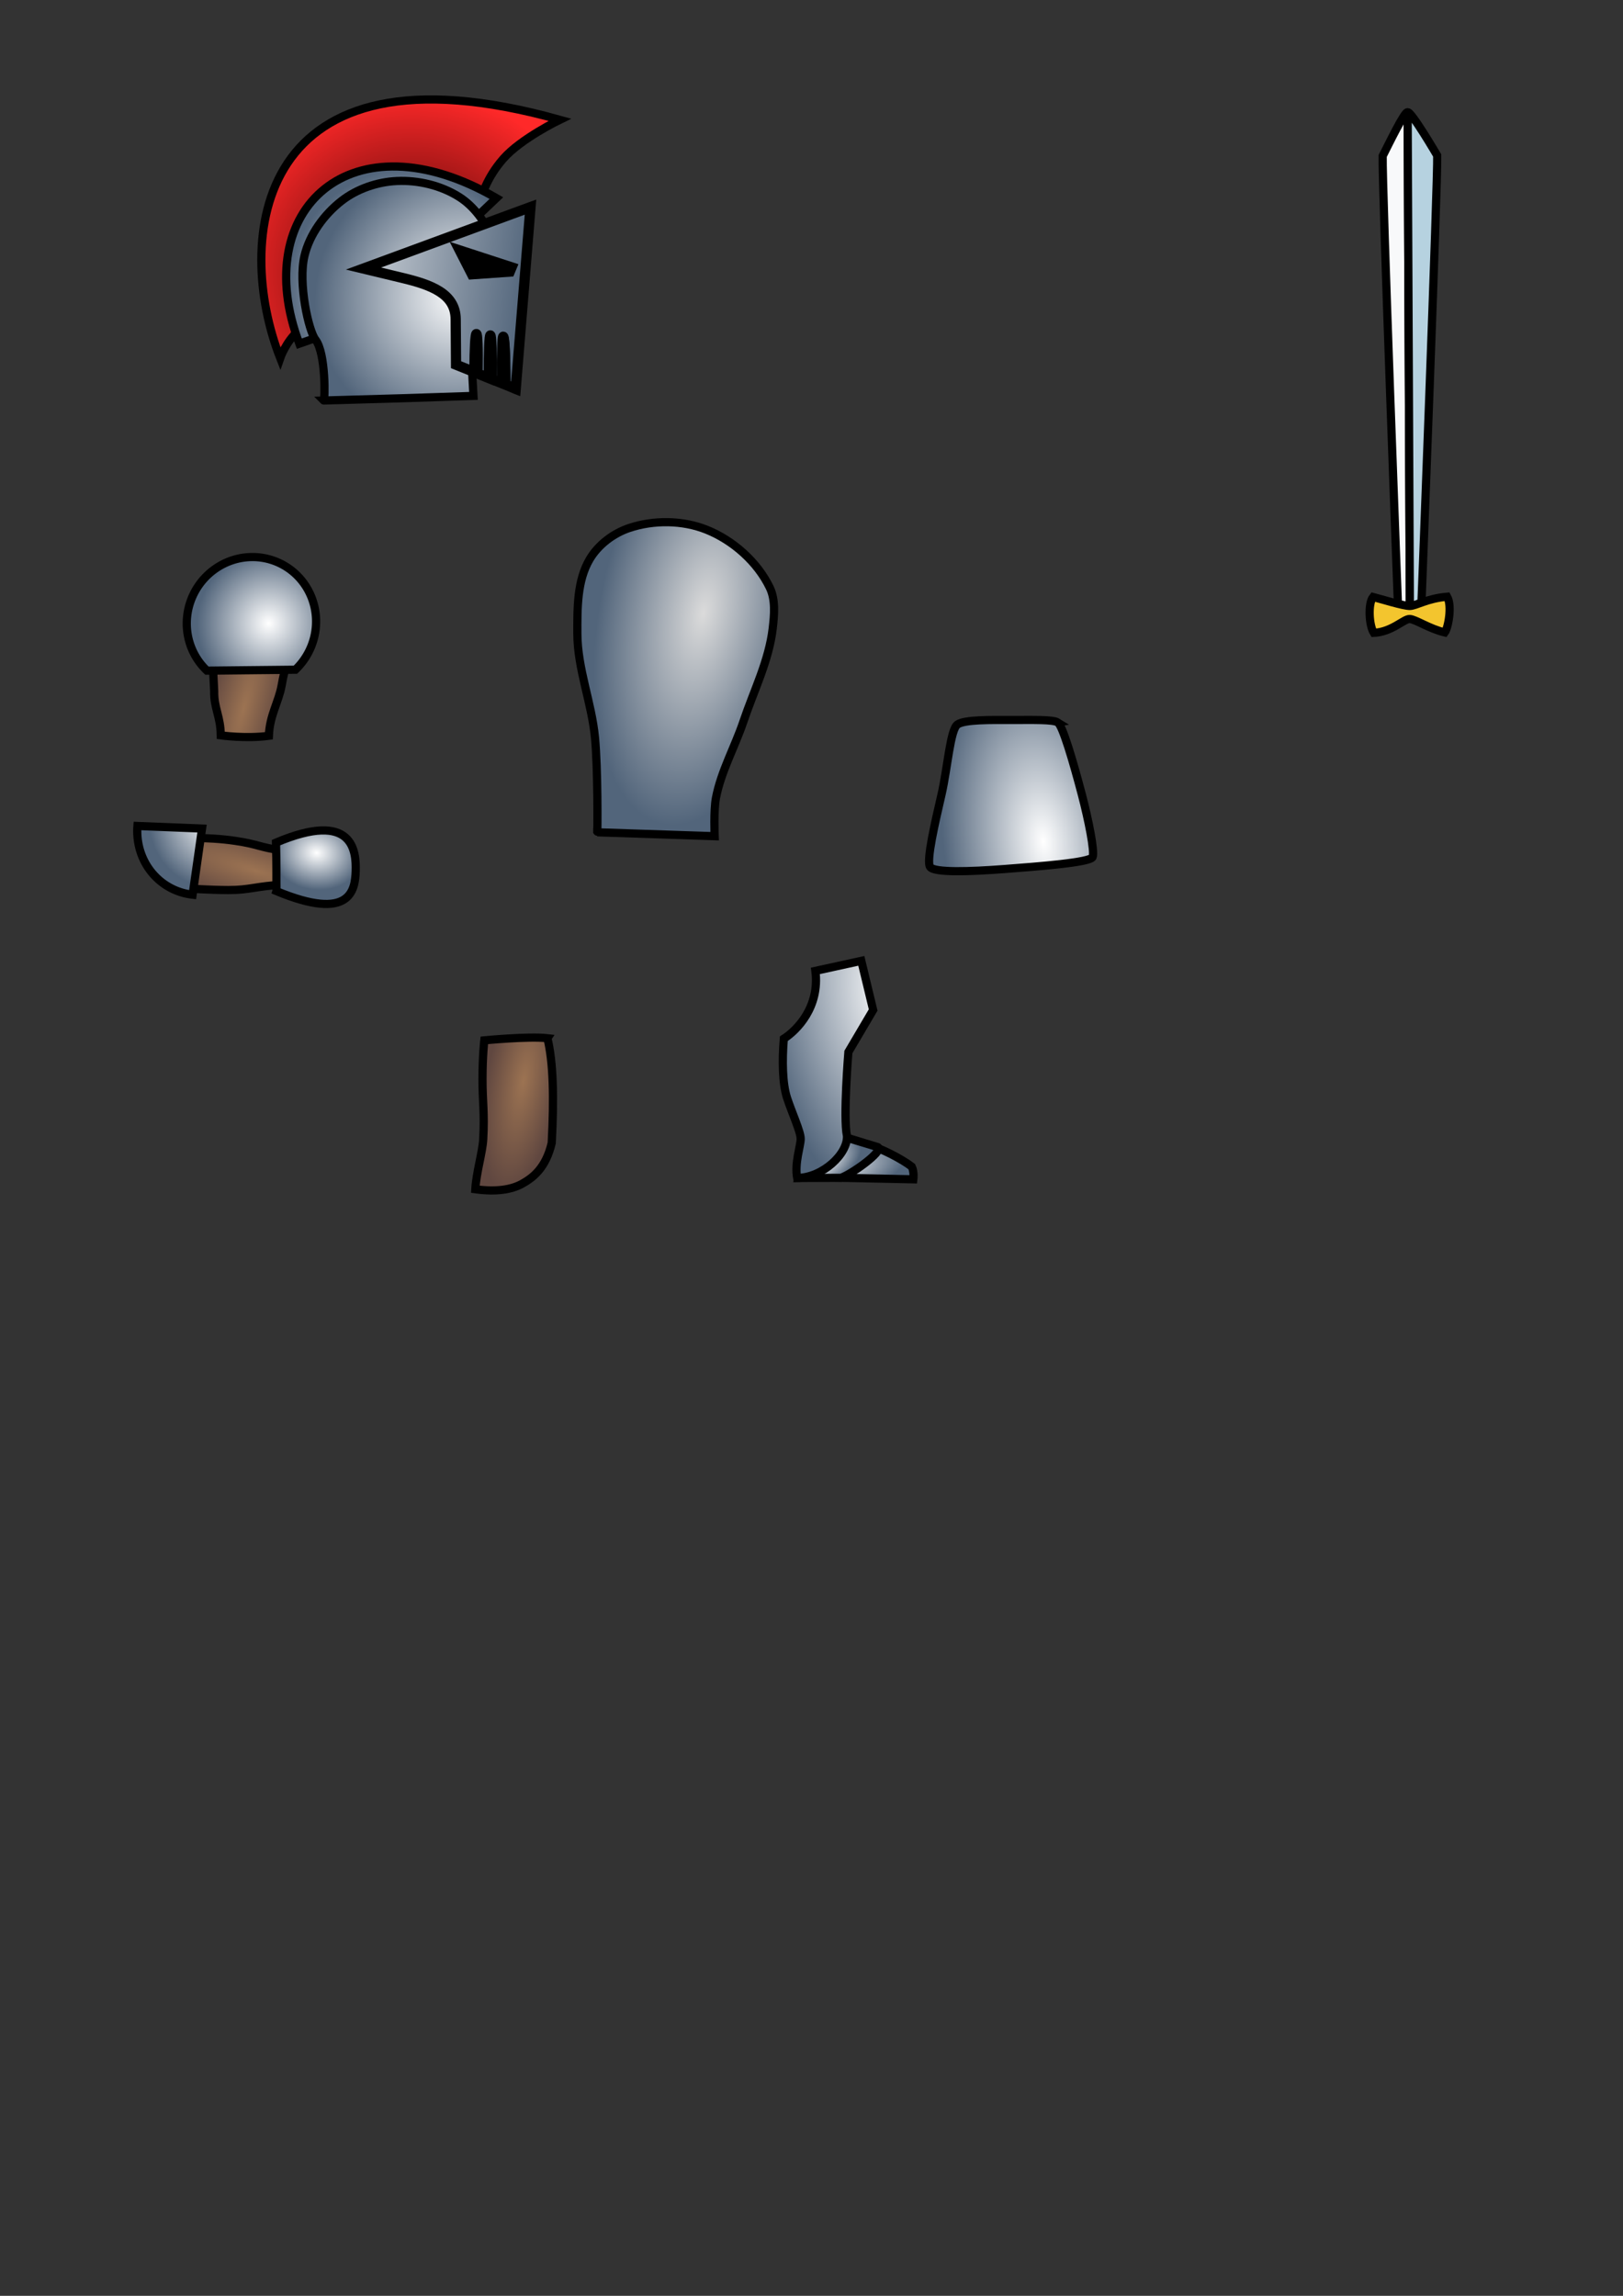 <?xml version="1.0" encoding="UTF-8" standalone="no"?>
<svg
   xmlns:dc="http://purl.org/dc/elements/1.1/"
   xmlns:cc="http://creativecommons.org/ns#"
   xmlns:rdf="http://www.w3.org/1999/02/22-rdf-syntax-ns#"
   xmlns:svg="http://www.w3.org/2000/svg"
   xmlns="http://www.w3.org/2000/svg"
   xmlns:xlink="http://www.w3.org/1999/xlink"
   xmlns:sodipodi="http://sodipodi.sourceforge.net/DTD/sodipodi-0.dtd"
   xmlns:inkscape="http://www.inkscape.org/namespaces/inkscape"
   sodipodi:docname="caballero.svg"
   inkscape:version="1.0 (4035a4fb49, 2020-05-01)"
   id="svg8"
   version="1.1"
   viewBox="0 0 210 297"
   height="297mm"
   width="210mm">
  <rect x="0" y="0" width="210" height="297" fill="#333333" stroke="none"/>
  <defs
     id="defs2">
    <linearGradient
       id="pelo"
       inkscape:collect="always">
      <stop
         id="stop5002"
         offset="0"
         style="stop-color:#300000;stop-opacity:1" />
      <stop
         id="stop5004"
         offset="1"
         style="stop-color:#ff2929;stop-opacity:1" />
    </linearGradient>
    <linearGradient
       inkscape:collect="always"
       id="tela">
      <stop
         style="stop-color:#9c7352;stop-opacity:1"
         offset="0"
         id="stop4972" />
      <stop
         style="stop-color:#604740;stop-opacity:1"
         offset="1"
         id="stop4974" />
    </linearGradient>
    <linearGradient
       id="linearGradient4901"
       inkscape:collect="always">
      <stop
         id="stop4897"
         offset="0"
         style="stop-color:#dbdbdb;stop-opacity:1" />
      <stop
         id="stop4899"
         offset="1"
         style="stop-color:#52657b;stop-opacity:1" />
    </linearGradient>
    <linearGradient
       inkscape:collect="always"
       id="hellmet">
      <stop
         style="stop-color:#ffffff;stop-opacity:1"
         offset="0"
         id="stop4790" />
      <stop
         style="stop-color:#52657b;stop-opacity:1"
         offset="1"
         id="stop4792" />
    </linearGradient>
    <radialGradient
       gradientUnits="userSpaceOnUse"
       gradientTransform="matrix(-0.035,-0.52,1.486,-0.099,32.115,104.175)"
       r="15.346"
       fy="57.578"
       fx="114.021"
       cy="57.578"
       cx="114.021"
       id="radialGradient4782"
       xlink:href="#hellmet"
       inkscape:collect="always" />
    <radialGradient
       r="13.212"
       fy="54.669"
       fx="112.65"
       cy="54.669"
       cx="112.65"
       gradientTransform="matrix(-0.688,-1.177,1.25,-0.731,68.72,210.655)"
       gradientUnits="userSpaceOnUse"
       id="radialGradient4844"
       xlink:href="#hellmet"
       inkscape:collect="always" />
    <radialGradient
       r="14.004"
       fy="30.347"
       fx="103.985"
       cy="30.347"
       cx="103.985"
       gradientTransform="matrix(0.715,-0.869,0.818,0.673,-46.996,107.026)"
       gradientUnits="userSpaceOnUse"
       id="radialGradient4860"
       xlink:href="#hellmet"
       inkscape:collect="always" />
    <linearGradient
       gradientTransform="translate(0,2.117)"
       gradientUnits="userSpaceOnUse"
       y2="51.517"
       x2="124.516"
       y1="47.438"
       x1="92.598"
       id="linearGradient4870"
       xlink:href="#hellmet"
       inkscape:collect="always" />
    <radialGradient
       gradientUnits="userSpaceOnUse"
       gradientTransform="matrix(-0.399,2.127,-1.027,-0.193,218.991,-144.151)"
       r="12.86"
       fy="80.966"
       fx="112.402"
       cy="80.966"
       cx="112.402"
       id="radialGradient4895"
       xlink:href="#linearGradient4901"
       inkscape:collect="always" />
    <radialGradient
       gradientUnits="userSpaceOnUse"
       gradientTransform="matrix(0.743,-0.158,0.683,3.218,-33.801,-184.491)"
       r="6.22"
       fy="91.003"
       fx="110.245"
       cy="91.003"
       cx="110.245"
       id="radialGradient4958"
       xlink:href="#tela"
       inkscape:collect="always" />
    <radialGradient
       gradientUnits="userSpaceOnUse"
       gradientTransform="matrix(1.063,-0.25,0.258,1.095,-27.585,19.436)"
       r="8.466"
       fy="79.649"
       fx="108.365"
       cy="79.649"
       cx="108.365"
       id="radialGradient4970"
       xlink:href="#hellmet"
       inkscape:collect="always" />
    <radialGradient
       gradientUnits="userSpaceOnUse"
       gradientTransform="matrix(-1.455,0.525,-0.542,-1.504,336.54,173.656)"
       r="5.405"
       fy="96.871"
       fx="115.853"
       cy="96.871"
       cx="115.853"
       id="radialGradient4986"
       xlink:href="#hellmet"
       inkscape:collect="always" />
    <radialGradient
       r="6.22"
       fy="91.003"
       fx="110.245"
       cy="91.003"
       cx="110.245"
       gradientTransform="matrix(-0.152,-0.744,3.223,-0.661,-153.264,234.118)"
       gradientUnits="userSpaceOnUse"
       id="radialGradient4990"
       xlink:href="#tela"
       inkscape:collect="always" />
    <radialGradient
       gradientUnits="userSpaceOnUse"
       gradientTransform="matrix(-1.948,0.714,-0.573,-1.564,419.505,135.299)"
       r="2.864"
       fy="87.642"
       fx="123.268"
       cy="87.642"
       cx="123.268"
       id="radialGradient5000"
       xlink:href="#hellmet"
       inkscape:collect="always" />
    <radialGradient
       gradientUnits="userSpaceOnUse"
       gradientTransform="matrix(0.22,-1.135,1.165,0.226,-28.035,141.228)"
       r="20.645"
       fy="50.476"
       fx="103.138"
       cy="50.476"
       cx="103.138"
       id="radialGradient5008"
       xlink:href="#pelo"
       inkscape:collect="always" />
    <radialGradient
       gradientUnits="userSpaceOnUse"
       gradientTransform="matrix(-0.299,-2.262,1.191,-0.158,28.777,377.053)"
       r="10.746"
       fy="116.91"
       fx="110.387"
       cy="116.91"
       cx="110.387"
       id="radialGradient5026"
       xlink:href="#hellmet"
       inkscape:collect="always" />
    <radialGradient
       gradientUnits="userSpaceOnUse"
       gradientTransform="matrix(-0.906,-0.155,0.477,-2.789,107.146,501.802)"
       r="5.162"
       fy="123.745"
       fx="108.67"
       cy="123.745"
       cx="108.67"
       id="radialGradient5038"
       xlink:href="#tela"
       inkscape:collect="always" />
    <radialGradient
       gradientUnits="userSpaceOnUse"
       gradientTransform="matrix(-1.773,0.197,-0.346,-3.115,352.751,517.398)"
       r="9.306"
       fy="131.737"
       fx="108.355"
       cy="131.737"
       cx="108.355"
       id="radialGradient5050"
       xlink:href="#hellmet"
       inkscape:collect="always" />
    <radialGradient
       gradientUnits="userSpaceOnUse"
       gradientTransform="matrix(1.984,-0.35,0.125,0.709,-126.191,81.014)"
       r="5.175"
       fy="152.398"
       fx="107.869"
       cy="152.398"
       cx="107.869"
       id="radialGradient5062"
       xlink:href="#hellmet"
       inkscape:collect="always" />
    <radialGradient
       gradientUnits="userSpaceOnUse"
       gradientTransform="matrix(1.072,-0.596,0.316,0.569,-55.2,127.989)"
       r="4.585"
       fy="150.814"
       fx="106.179"
       cy="150.814"
       cx="106.179"
       id="radialGradient5072"
       xlink:href="#hellmet"
       inkscape:collect="always" />
    <radialGradient
       r="8.466"
       fy="79.649"
       fx="108.365"
       cy="79.649"
       cx="108.365"
       gradientTransform="matrix(1.063,-0.25,0.258,1.095,-27.585,19.436)"
       gradientUnits="userSpaceOnUse"
       id="radialGradient5109"
       xlink:href="#hellmet"
       inkscape:collect="always" />
    <radialGradient
       r="5.405"
       fy="96.871"
       fx="115.853"
       cy="96.871"
       cx="115.853"
       gradientTransform="matrix(-1.455,0.525,-0.542,-1.504,336.54,173.656)"
       gradientUnits="userSpaceOnUse"
       id="radialGradient5111"
       xlink:href="#hellmet"
       inkscape:collect="always" />
  </defs>
  <sodipodi:namedview
     inkscape:window-maximized="1"
     inkscape:window-y="-8"
     inkscape:window-x="-8"
     inkscape:window-height="1027"
     inkscape:window-width="2560"
     inkscape:snap-object-midpoints="false"
     inkscape:snap-text-baseline="false"
     inkscape:snap-center="true"
     showgrid="false"
     inkscape:document-rotation="0"
     inkscape:current-layer="layer1"
     inkscape:document-units="mm"
     inkscape:cy="172.23908"
     inkscape:cx="229.55169"
     inkscape:zoom="22.627417"
     inkscape:pageshadow="2"
     inkscape:pageopacity="0.0"
     borderopacity="1.0"
     bordercolor="#666666"
     pagecolor="#ffffff"
     id="base" />
  <g
     id="layer1"
     inkscape:groupmode="layer"
     inkscape:label="Layer 1">
    <path
       sodipodi:nodetypes="ccaaaaaaaaacc"
       id="path4874"
       d="m 77.281,107.671 15.188,0.505 c 0,0 -0.143,-3.326 0.167,-4.946 0.661,-3.449 2.443,-6.586 3.564,-9.914 1.341,-3.982 3.296,-7.85 3.782,-12.023 0.204,-1.756 0.383,-3.699 -0.388,-5.29 -1.609,-3.32 -4.739,-6.098 -8.162,-7.473 -3.097,-1.244 -6.845,-1.284 -10.011,-0.226 -2.06,0.688 -4.011,2.164 -5.117,4.034 -1.653,2.796 -1.604,6.365 -1.599,9.613 0.007,4.55 1.843,8.929 2.279,13.458 0.392,4.07 0.328,12.345 0.297,12.263 z"
       style="opacity:1;fill:url(#radialGradient4895);fill-opacity:1;stroke:#000000;stroke-width:1.058;stroke-linecap:butt;stroke-linejoin:miter;stroke-opacity:1;stroke-miterlimit:4;stroke-dasharray:none" />
    <a
       style="stroke-width:0.834;stroke-miterlimit:4;stroke-dasharray:none"
       transform="matrix(1.269,0,0,1.269,-37.198,-18.565)"
       id="a867" />
    <g
       style="stroke-width:1.058;stroke-miterlimit:4;stroke-dasharray:none"
       transform="rotate(26.794,69.225,-73.996)"
       id="g5097">
      <path
         style="fill:url(#radialGradient4958);fill-opacity:1;stroke:#000000;stroke-width:1.058;stroke-linecap:butt;stroke-linejoin:miter;stroke-opacity:1;stroke-miterlimit:4;stroke-dasharray:none"
         d="m 111.227,80.045 c 2.044,2.619 0.674,1.329 2.051,5.895 0.657,2.178 0.353,4.154 1.475,6.606 -2.463,1.693 -5.582,2.754 -5.582,2.754 -1.14,-2.195 -2.393,-2.745 -3.337,-4.716 -2.137,-3.782 -2.688,-4.617 -3.495,-6.357 1.428,-1.446 6.686,-3.509 8.888,-4.182 z"
         id="path4903"
         sodipodi:nodetypes="csccccc" />
      <path
         style="opacity:1;fill:url(#radialGradient5109);fill-opacity:1;fill-rule:nonzero;stroke:#000000;stroke-width:1.058;stroke-miterlimit:4;stroke-dasharray:none;stroke-opacity:1"
         id="path4950"
         sodipodi:type="arc"
         sodipodi:cx="106.1282"
         sodipodi:cy="80.474434"
         sodipodi:rx="8.3333921"
         sodipodi:ry="8.4967918"
         sodipodi:start="1.8535397"
         sodipodi:end="0.34732052"
         sodipodi:arc-type="chord"
         d="m 103.803,88.634 a 8.333,8.497 0 0 1 -5.972,-7.363 8.333,8.497 0 0 1 4.52,-8.37 8.333,8.497 0 0 1 9.296,1.208 8.333,8.497 0 0 1 2.317,9.258 z"
         sodipodi:open="true" />
    </g>
    <g
       style="stroke-width:1.058;stroke-miterlimit:4;stroke-dasharray:none"
       inkscape:transform-center-y="-2.5481924"
       inkscape:transform-center-x="4.7218754"
       transform="rotate(27.933,36.614,-79.028)"
       id="g5102">
      <path
         sodipodi:nodetypes="csccscc"
         id="path4988"
         d="m 113.712,92.224 c 1.994,-1.037 3.672,-1.812 5.434,-2.437 2.841,-1.008 2.863,-0.657 6.013,-1.741 1.454,1.884 1.779,3.109 2.088,3.857 -3.022,1.821 -3.452,2.628 -5.93,3.934 -1.982,1.044 -4.816,2.354 -5.243,2.457 -0.88,-1.196 -1.8,-4.135 -2.362,-6.071 z"
         style="fill:url(#radialGradient4990);fill-opacity:1;stroke:#000000;stroke-width:1.058;stroke-linecap:butt;stroke-linejoin:miter;stroke-opacity:1;stroke-miterlimit:4;stroke-dasharray:none" />
      <path
         style="opacity:1;fill:url(#radialGradient5111);fill-opacity:1;fill-rule:nonzero;stroke:#000000;stroke-width:1.058;stroke-miterlimit:4;stroke-dasharray:none;stroke-opacity:1"
         id="path4978"
         sodipodi:type="arc"
         sodipodi:cx="114.5909"
         sodipodi:cy="90.39978"
         sodipodi:rx="8.2917652"
         sodipodi:ry="8.6897879"
         sodipodi:start="1.2095132"
         sodipodi:end="2.7122417"
         sodipodi:arc-type="slice"
         d="M 117.522,98.529 A 8.292,8.69 0 0 1 107.052,94.017 L 114.591,90.4 Z" />
      <path
         style="fill:url(#radialGradient5000);fill-opacity:1;stroke:#000000;stroke-width:1.058;stroke-linecap:butt;stroke-linejoin:miter;stroke-opacity:1;stroke-miterlimit:4;stroke-dasharray:none"
         d="m 126.897,93.037 c 10.328,-0.968 8.926,-4.886 7.836,-7.095 -1.105,-2.24 -3.934,-6.901 -10.835,1.58 1.43,2.507 2.031,3.749 2.999,5.514 z"
         id="path4992"
         sodipodi:nodetypes="cscc" />
    </g>
    <path
       sodipodi:nodetypes="cczcszcc"
       id="path5028"
       d="m 70.83,134.307 c 0.762,3.121 0.873,7.683 0.557,13.553 -0.777,3.328 -2.525,4.554 -3.852,5.291 -1.328,0.737 -3.315,1.073 -6.034,0.696 0.122,-2.133 0.928,-4.781 1.021,-6.452 0.194,-3.484 -0.093,-4.781 -0.093,-7.751 1e-5,-2.971 0.232,-5.059 0.232,-5.059 0,0 5.754,-0.553 8.169,-0.279 z"
       style="opacity:1;fill:url(#radialGradient5038);fill-opacity:1;stroke:#000000;stroke-width:1.058;stroke-linecap:butt;stroke-linejoin:miter;stroke-opacity:1;stroke-miterlimit:4;stroke-dasharray:none" />
    <path
       sodipodi:nodetypes="zszzzzzzz"
       id="path5010"
       d="m 136.861,93.457 c 0.63,0.398 2.009,5.118 3.124,9.35 0.845,3.211 1.681,7.353 1.391,8.064 -0.29,0.71 -6.996,1.214 -11.458,1.555 -4.463,0.341 -9.017,0.488 -9.567,-0.265 -0.551,-0.754 0.677,-5.928 1.469,-9.363 0.792,-3.435 1.126,-8.442 2.079,-9.083 0.952,-0.641 4.305,-0.576 7.005,-0.571 2.7,0.005 5.328,-0.085 5.959,0.313 z"
       style="fill:url(#radialGradient5026);fill-opacity:1;stroke:#000000;stroke-width:1.058;stroke-linecap:butt;stroke-linejoin:miter;stroke-opacity:1;stroke-miterlimit:4;stroke-dasharray:none" />
    <g
       style="stroke-width:1.058;stroke-miterlimit:4;stroke-dasharray:none"
       id="g5107">
      <path
         style="fill:url(#radialGradient5062);fill-opacity:1;stroke:#000000;stroke-width:1.058;stroke-linecap:butt;stroke-linejoin:miter;stroke-opacity:1;stroke-miterlimit:4;stroke-dasharray:none"
         d="m 111.969,148.016 c 1.933,0.406 4.887,2.037 6.006,2.912 0.329,0.676 0.206,1.635 0.206,1.635 l -10.197,-0.209 1.724,-3.071 z"
         id="path5054"
         sodipodi:nodetypes="cccccc" />
      <path
         style="fill:url(#radialGradient5072);fill-opacity:1;stroke:#000000;stroke-width:1.058;stroke-linecap:butt;stroke-linejoin:miter;stroke-opacity:1;stroke-miterlimit:4;stroke-dasharray:none"
         d="m 108.588,146.879 5.005,1.524 c 0.752,0.538 -3.453,3.531 -4.793,3.968 l -5.038,0.019 z"
         id="path5064"
         sodipodi:nodetypes="ccccc" />
      <path
         style="fill:url(#radialGradient5050);fill-opacity:1;stroke:#000000;stroke-width:1.058;stroke-linecap:butt;stroke-linejoin:miter;stroke-opacity:1;stroke-miterlimit:4;stroke-dasharray:none"
         d="m 105.503,125.601 c 0.603,4.688 -2.414,7.705 -4.085,8.773 -0.232,2.831 -0.186,5.802 0.418,7.659 0.603,1.857 1.764,4.363 1.764,5.291 0,0.928 -0.808,3.126 -0.456,5.067 3.288,-0.043 6.565,-3.106 6.444,-5.438 -0.511,-2.367 0.186,-10.861 0.186,-10.861 l 3.203,-5.431 -1.532,-6.359 z"
         id="path5040"
         sodipodi:nodetypes="ccsscccccc" />
    </g>
    <path
       id="path4872"
       d="m 62.26,25.654 c 0,0 0.579,-2.52 2.867,-5.127 2.296,-2.617 7.308,-5.032 7.308,-5.032 -39.745,-11.13 -42.117,15.753 -36.18,30.834 0,0 0.701,-2.058 2.313,-3.515 1.649,-1.491 23.691,-17.16 23.691,-17.16 z"
       style="fill:url(#radialGradient5008);fill-opacity:1;stroke:#000000;stroke-width:1.058;stroke-linecap:butt;stroke-linejoin:miter;stroke-miterlimit:4;stroke-dasharray:none;stroke-opacity:1"
       sodipodi:nodetypes="csccsc" />
    <path
       sodipodi:nodetypes="ccccccc"
       id="path4848"
       d="m 60.605,29.067 3.624,-3.439 C 45.518,14.777 32.143,27.043 38.729,44.461 l 4.68,-1.637 -1.016,-11.611 8.633,-5.378 z"
       style="fill:url(#radialGradient4860);fill-opacity:1;stroke:#000000;stroke-width:1.058;stroke-linecap:butt;stroke-linejoin:miter;stroke-miterlimit:4;stroke-dasharray:none;stroke-opacity:1" />
    <path
       sodipodi:nodetypes="csaaaaassscac"
       id="path4824"
       d="m 41.896,51.812 c 0.15,0.059 0.304,-6.098 -1.082,-7.876 -0.888,-1.139 -2.255,-7.28 -1.422,-10.821 0.657,-2.79 2.544,-5.37 4.805,-7.132 1.991,-1.551 4.603,-2.446 7.124,-2.567 2.786,-0.134 5.755,0.573 8.109,2.069 1.807,1.149 3.198,3.01 4.08,4.961 1.021,2.259 1.191,4.63 1.191,7.342 0,2.712 -1.323,5.159 -2.447,6.152 -1.124,0.992 -1.335,1.065 -1.255,2.518 l 0.263,4.758 c 0,0 -6.229,0.212 -9.344,0.308 -3.34,0.103 -10.022,0.287 -10.022,0.287 z"
       style="fill:url(#radialGradient4844);fill-opacity:1;stroke:#000000;stroke-width:1.058;stroke-linecap:butt;stroke-linejoin:miter;stroke-miterlimit:4;stroke-dasharray:none;stroke-opacity:1" />
    <a
       transform="translate(-56.054,-17.703)"
       id="a4876"
       style="stroke-width:1.058;stroke-miterlimit:4;stroke-dasharray:none;stroke:#000000;stroke-opacity:1">
      <g
         style="opacity:1;stroke-width:1.058;stroke-miterlimit:4;stroke-dasharray:none;stroke:#000000;stroke-opacity:1"
         id="g4938">
        <path
           sodipodi:nodetypes="ccccccccccscc"
           id="path4940"
           d="m 124.695,44.492 -1.918,23.526 c -0.444,-0.176 -0.701,-0.311 -1.209,-0.522 0.071,-8.288 -0.667,-8.236 -0.52,-0.194 -0.342,-0.139 -0.972,-0.393 -1.344,-0.545 0.027,-7.536 -0.438,-7.522 -0.41,-0.146 -0.484,-0.198 -0.976,-0.398 -1.448,-0.591 0.119,-6.917 -0.4,-6.641 -0.411,-0.183 -1.104,-0.451 -1.962,-0.786 -2.375,-0.953 l -0.047,-5.893 c -0.026,-3.307 -3.196,-4.446 -6.876,-5.332 l -5.051,-1.216 z"
           style="color:#000000;font-style:normal;font-variant:normal;font-weight:normal;font-stretch:normal;font-size:medium;line-height:normal;font-family:sans-serif;font-variant-ligatures:normal;font-variant-position:normal;font-variant-caps:normal;font-variant-numeric:normal;font-variant-alternates:normal;font-variant-east-asian:normal;font-feature-settings:normal;font-variation-settings:normal;text-indent:0;text-align:start;text-decoration:none;text-decoration-line:none;text-decoration-style:solid;text-decoration-color:#000000;letter-spacing:normal;word-spacing:normal;text-transform:none;writing-mode:lr-tb;direction:ltr;text-orientation:mixed;dominant-baseline:auto;baseline-shift:baseline;text-anchor:start;white-space:normal;shape-padding:0;shape-margin:0;inline-size:0;clip-rule:nonzero;display:inline;overflow:visible;visibility:visible;isolation:auto;mix-blend-mode:normal;color-interpolation:sRGB;color-interpolation-filters:linearRGB;solid-color:#000000;solid-opacity:1;vector-effect:none;fill:url(#linearGradient4870);fill-opacity:1;fill-rule:nonzero;stroke:#000000;stroke-width:1.058;stroke-linecap:butt;stroke-linejoin:miter;stroke-miterlimit:4;stroke-dasharray:none;stroke-dashoffset:0;stroke-opacity:1;color-rendering:auto;image-rendering:auto;shape-rendering:auto;text-rendering:auto;enable-background:accumulate;stop-color:#000000;stop-opacity:1" />
        <path
           id="path4942"
           d="m 124.844,44.297 -0.195,0.07 -22.018,8.104 5.475,1.318 c 1.836,0.442 3.537,0.947 4.768,1.74 1.231,0.793 1.995,1.852 2.008,3.463 l 0.047,5.982 0.082,0.033 c 0.415,0.167 1.272,0.502 2.375,0.953 l 0.182,0.074 v -0.197 c 0.003,-1.613 0.038,-2.838 0.086,-3.66 0.008,-0.142 0.018,-0.202 0.027,-0.32 0.007,0.117 0.016,0.173 0.021,0.314 0.032,0.842 0.041,2.12 0.012,3.848 l -0.002,0.09 0.084,0.035 c 0.472,0.193 0.965,0.392 1.449,0.59 l 0.182,0.074 v -0.197 c -0.007,-1.843 0.018,-3.225 0.057,-4.143 0.004,-0.101 0.011,-0.135 0.016,-0.225 0.006,0.108 0.012,0.155 0.018,0.279 0.039,0.94 0.063,2.352 0.057,4.234 v 0.088 l 0.082,0.035 c 0.373,0.152 1.002,0.406 1.344,0.545 l 0.186,0.074 -0.004,-0.199 c -0.037,-2.009 -0.034,-3.52 -0.01,-4.525 0.003,-0.117 0.008,-0.159 0.012,-0.262 0.008,0.118 0.016,0.17 0.023,0.307 0.055,1.026 0.102,2.568 0.125,4.631 l 0.002,0.088 0.08,0.033 c 0.504,0.21 0.866,0.39 1.316,0.568 l 0.166,0.066 z m -0.299,0.393 -1.885,23.135 c -0.343,-0.143 -0.664,-0.291 -1.066,-0.461 -0.024,-2.008 -0.071,-3.544 -0.125,-4.557 -0.027,-0.516 -0.056,-0.903 -0.086,-1.166 -0.015,-0.131 -0.03,-0.231 -0.047,-0.305 -0.008,-0.037 -0.016,-0.067 -0.029,-0.098 -0.007,-0.015 -0.013,-0.031 -0.029,-0.051 -0.008,-0.01 -0.017,-0.02 -0.033,-0.031 -0.008,-0.005 -0.018,-0.009 -0.029,-0.014 -0.011,-0.004 -0.036,-0.01 -0.037,-0.01 -8.6e-4,-7.8e-5 -0.04,0.002 -0.041,0.002 -8.6e-4,1.7e-4 -0.025,0.007 -0.035,0.012 -0.02,0.01 -0.035,0.022 -0.045,0.033 -0.02,0.022 -0.026,0.039 -0.033,0.055 -0.014,0.031 -0.02,0.06 -0.027,0.096 -0.015,0.072 -0.026,0.169 -0.037,0.297 -0.022,0.257 -0.04,0.637 -0.053,1.143 -0.024,0.967 -0.022,2.454 0.01,4.336 -0.33,-0.134 -0.759,-0.306 -1.082,-0.438 0.005,-1.826 -0.016,-3.228 -0.055,-4.154 -0.02,-0.473 -0.042,-0.829 -0.068,-1.072 -0.013,-0.121 -0.028,-0.214 -0.043,-0.283 -0.008,-0.035 -0.014,-0.064 -0.027,-0.094 -0.006,-0.015 -0.014,-0.03 -0.029,-0.049 -0.008,-0.009 -0.018,-0.019 -0.033,-0.029 -0.007,-0.005 -0.015,-0.011 -0.025,-0.016 -0.01,-0.004 -0.034,-0.008 -0.035,-0.008 -8.6e-4,-1.3e-4 -0.036,-0.002 -0.037,-0.002 -8.6e-4,9.8e-5 -0.023,0.006 -0.033,0.01 -0.021,0.008 -0.038,0.019 -0.049,0.029 -0.022,0.02 -0.031,0.037 -0.039,0.053 -0.015,0.031 -0.021,0.057 -0.029,0.09 -0.016,0.067 -0.03,0.154 -0.043,0.271 -0.026,0.234 -0.051,0.581 -0.07,1.043 -0.038,0.881 -0.057,2.243 -0.053,3.961 -0.398,-0.162 -0.797,-0.328 -1.186,-0.486 0.027,-1.669 0.018,-2.942 -0.014,-3.771 -0.016,-0.425 -0.037,-0.74 -0.062,-0.955 -0.013,-0.107 -0.026,-0.189 -0.043,-0.252 -0.008,-0.031 -0.018,-0.058 -0.035,-0.088 -0.009,-0.015 -0.018,-0.032 -0.041,-0.051 -0.023,-0.018 -0.065,-0.037 -0.107,-0.033 -0.085,0.009 -0.11,0.063 -0.125,0.092 -0.015,0.029 -0.024,0.056 -0.033,0.088 -0.018,0.064 -0.032,0.148 -0.047,0.256 -0.03,0.216 -0.058,0.53 -0.082,0.945 -0.046,0.786 -0.076,1.99 -0.082,3.482 -0.951,-0.386 -1.722,-0.691 -2.115,-0.85 l -0.047,-5.805 c -0.013,-1.696 -0.848,-2.859 -2.129,-3.684 -1.281,-0.825 -3.004,-1.331 -4.848,-1.775 l -4.625,-1.115 z"
           style="color:#000000;font-style:normal;font-variant:normal;font-weight:normal;font-stretch:normal;font-size:medium;line-height:normal;font-family:sans-serif;font-variant-ligatures:normal;font-variant-position:normal;font-variant-caps:normal;font-variant-numeric:normal;font-variant-alternates:normal;font-variant-east-asian:normal;font-feature-settings:normal;font-variation-settings:normal;text-indent:0;text-align:start;text-decoration:none;text-decoration-line:none;text-decoration-style:solid;text-decoration-color:#000000;letter-spacing:normal;word-spacing:normal;text-transform:none;writing-mode:lr-tb;direction:ltr;text-orientation:mixed;dominant-baseline:auto;baseline-shift:baseline;text-anchor:start;white-space:normal;shape-padding:0;shape-margin:0;inline-size:0;clip-rule:nonzero;display:inline;overflow:visible;visibility:visible;isolation:auto;mix-blend-mode:normal;color-interpolation:sRGB;color-interpolation-filters:linearRGB;solid-color:#000000;solid-opacity:1;vector-effect:none;fill:#000000;fill-opacity:1;fill-rule:nonzero;stroke:#000000;stroke-width:1.058;stroke-linecap:butt;stroke-linejoin:miter;stroke-miterlimit:4;stroke-dasharray:none;stroke-dashoffset:0;stroke-opacity:1;color-rendering:auto;image-rendering:auto;shape-rendering:auto;text-rendering:auto;enable-background:accumulate;stop-color:#000000;stop-opacity:1" />
      </g>
    </a>
    <path
       sodipodi:nodetypes="ccccc"
       id="path5052"
       d="m 59.233,32.177 7.138,2.327 -0.314,0.759 -5.063,0.359 z"
       style="fill:#000000;fill-opacity:1;stroke:#000000;stroke-width:1.058;stroke-linecap:butt;stroke-linejoin:miter;stroke-miterlimit:4;stroke-dasharray:none;stroke-opacity:1" />
    <g
       style="stroke-width:0.801;stroke-miterlimit:4;stroke-dasharray:none"
       inkscape:transform-center-y="-30.904867"
       inkscape:transform-center-x="0.053052384"
       transform="matrix(1.14,-0.668,0.668,1.14,-50.255,94.449)"
       id="g5083">
      <path
         style="fill:#f8f9fa;fill-opacity:1;stroke:#000000;stroke-width:0.801;stroke-linecap:butt;stroke-linejoin:miter;stroke-miterlimit:4;stroke-dasharray:none;stroke-opacity:1"
         d="m 158.079,78.542 24.243,-41.802 c -0.087,-0.331 -3.243,1.792 -4.262,2.442 -1.458,2.337 -20.962,38.734 -20.962,38.734 z"
         id="path5074"
         sodipodi:nodetypes="ccccc" />
      <path
         style="fill:#b6d2e0;fill-opacity:1;stroke:#000000;stroke-width:0.801;stroke-linecap:butt;stroke-linejoin:miter;stroke-miterlimit:4;stroke-dasharray:none;stroke-opacity:1"
         d="m 182.322,36.74 c 0.367,-0.057 0.365,5.104 0.365,5.104 -1.024,1.895 -23.618,37.237 -23.618,37.237 l -0.989,-0.539 z"
         id="path5076"
         sodipodi:nodetypes="ccccc" />
      <path
         style="fill:#f3c52e;fill-opacity:1;stroke:#000000;stroke-width:0.801;stroke-linecap:butt;stroke-linejoin:miter;stroke-opacity:1;stroke-miterlimit:4;stroke-dasharray:none"
         d="m 155.417,75.963 c -0.763,0.294 -1.745,2.177 -1.717,3.065 1.583,0.829 3.245,0.298 3.721,0.607 0.477,0.308 1.169,1.796 2.3,2.876 0.488,-0.201 1.948,-1.849 1.968,-2.902 -1.784,-0.854 -3.067,-0.761 -3.61,-1.067 -0.543,-0.306 -2.034,-1.951 -2.662,-2.579 z"
         id="path5078"
         sodipodi:nodetypes="cczcczc" />
    </g>
  </g>
</svg>
